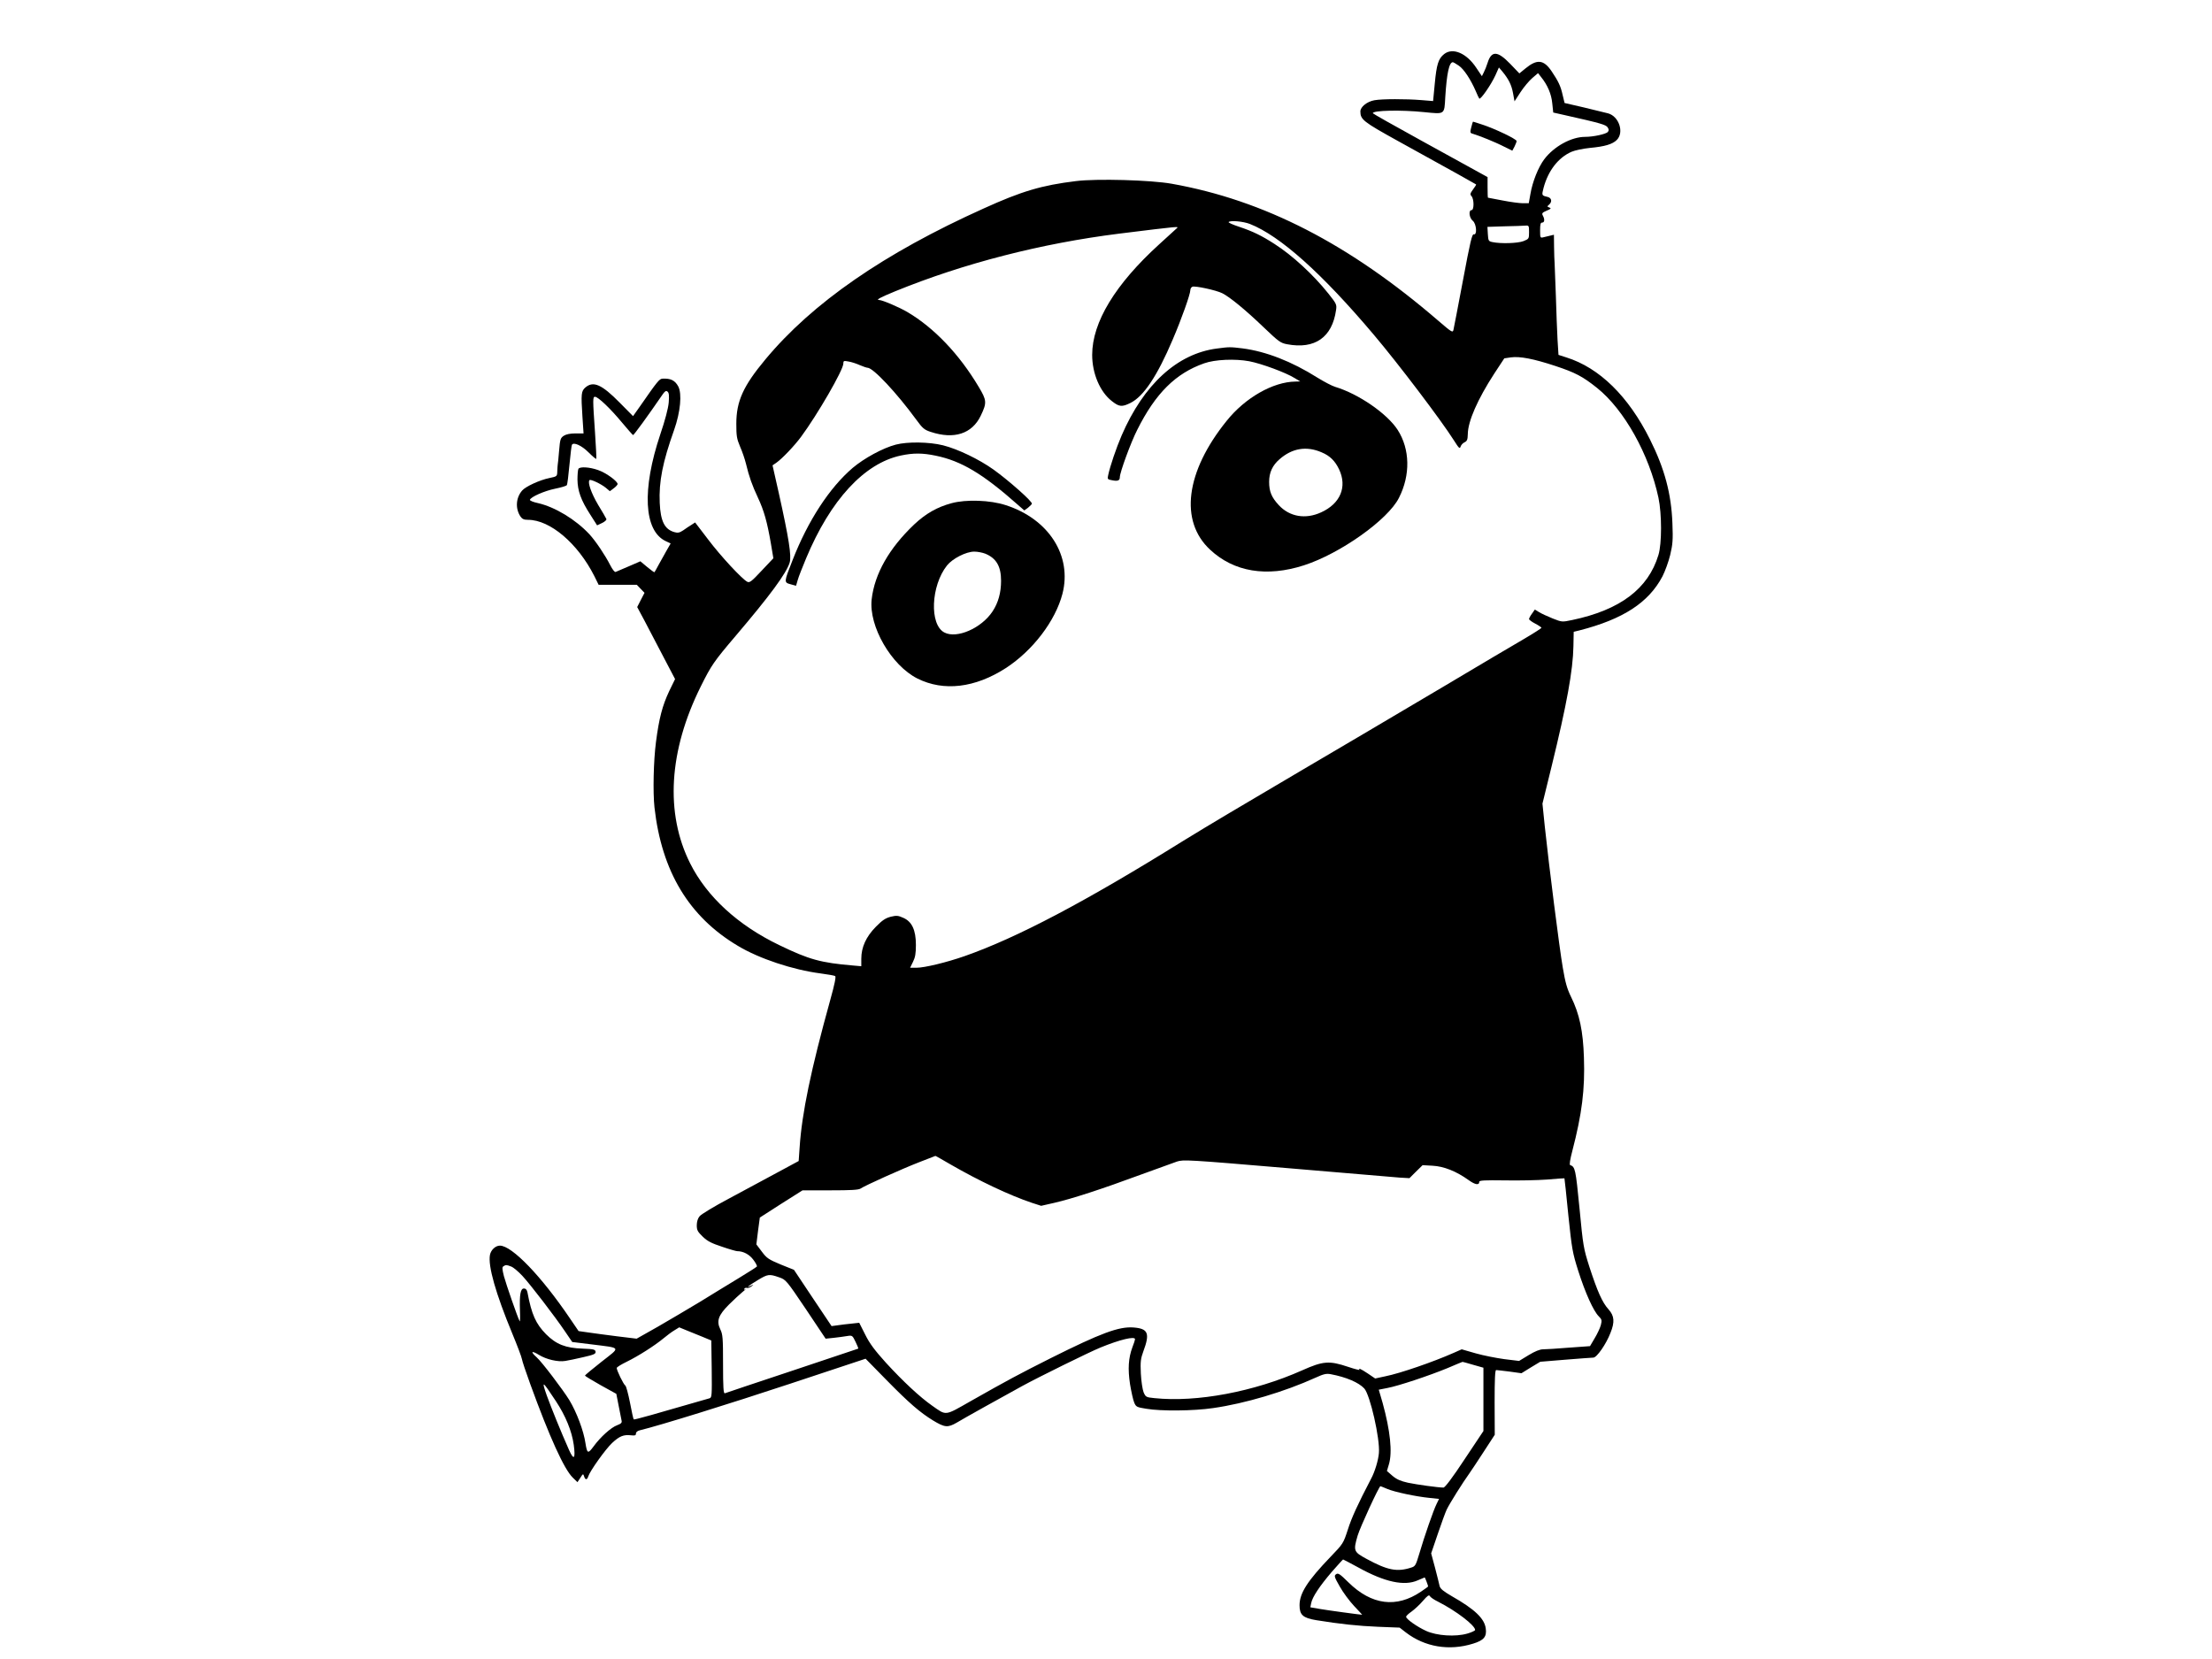 <?xml version="1.0" standalone="no"?>
<!DOCTYPE svg PUBLIC "-//W3C//DTD SVG 20010904//EN"
 "http://www.w3.org/TR/2001/REC-SVG-20010904/DTD/svg10.dtd">
<svg version="1.0" xmlns="http://www.w3.org/2000/svg"
 width="1600pt" height="1200pt" viewBox="0 0 1600 1200"
 preserveAspectRatio="xMidYMid meet">
<g transform="translate(0,1200) scale(0.1,-0.1)"
fill="#000000" stroke="none">
<path d="M10446 11609 c-42 -33 -55 -75 -68 -215 l-12 -125 -86 7 c-110 9
-283 9 -338 -1 -53 -9 -102 -48 -102 -81 0 -59 21 -75 272 -214 399 -220 562
-311 565 -314 2 -1 -8 -18 -22 -36 -21 -29 -23 -36 -11 -49 19 -22 19 -101 0
-101 -23 0 -17 -56 9 -77 27 -22 33 -106 7 -98 -12 4 -26 -55 -78 -333 -35
-185 -66 -347 -69 -359 -5 -21 -14 -15 -107 65 -646 557 -1262 874 -1931 993
-151 27 -543 38 -693 19 -246 -30 -392 -73 -667 -198 -722 -325 -1239 -683
-1579 -1092 -160 -192 -210 -302 -210 -465 0 -88 3 -108 27 -165 16 -36 35
-92 43 -125 23 -95 44 -154 86 -244 44 -94 67 -175 94 -332 l18 -107 -85 -90
c-73 -78 -87 -89 -104 -80 -38 20 -191 184 -283 306 l-94 123 -26 -17 c-15 -9
-42 -27 -60 -40 -27 -18 -40 -20 -64 -13 -71 20 -100 79 -106 211 -7 154 21
295 104 528 46 130 58 262 30 315 -24 44 -55 59 -114 56 -22 -1 -36 -17 -162
-199 l-51 -72 -97 98 c-129 131 -190 158 -247 110 -31 -27 -33 -45 -22 -213
l8 -120 -58 0 c-39 0 -68 -6 -85 -17 -24 -16 -27 -25 -34 -110 -4 -51 -9 -96
-10 -100 -1 -5 -2 -25 -3 -46 -1 -38 -1 -38 -58 -50 -69 -14 -171 -61 -196
-90 -45 -51 -51 -129 -13 -187 13 -19 25 -25 55 -25 160 0 360 -170 480 -407
l31 -63 138 0 138 0 28 -29 28 -29 -27 -52 -26 -51 52 -97 c28 -53 90 -171
136 -260 l86 -164 -42 -86 c-50 -106 -74 -198 -96 -368 -18 -136 -23 -364 -11
-474 52 -464 250 -792 604 -1002 153 -92 397 -173 597 -199 52 -7 99 -15 106
-19 7 -5 -3 -56 -35 -171 -141 -508 -206 -823 -222 -1068 l-7 -99 -126 -68
c-69 -37 -139 -75 -156 -84 -16 -9 -117 -63 -223 -120 -106 -56 -202 -114
-212 -128 -13 -15 -20 -40 -20 -65 0 -35 6 -46 43 -82 34 -33 64 -48 140 -73
52 -18 102 -32 109 -32 45 0 89 -24 117 -62 17 -22 28 -44 26 -49 -3 -4 -62
-42 -133 -85 -70 -42 -195 -119 -278 -170 -84 -50 -221 -132 -305 -180 l-154
-87 -140 17 c-77 10 -171 22 -210 28 l-70 10 -62 91 c-207 306 -420 527 -507
527 -32 0 -65 -31 -72 -67 -15 -80 41 -278 162 -570 36 -87 67 -169 69 -183 2
-14 29 -95 60 -180 141 -388 246 -618 308 -678 l34 -33 21 32 c19 30 20 31 27
10 8 -27 22 -27 30 0 13 40 124 196 173 242 54 50 83 61 137 55 28 -3 35 -1
35 13 0 10 11 19 27 23 145 35 647 191 1091 338 l543 180 152 -155 c164 -167
241 -233 335 -291 86 -52 107 -54 173 -16 49 30 328 185 474 265 119 65 482
244 565 278 139 57 250 84 250 60 0 -5 -8 -30 -19 -58 -29 -78 -34 -157 -17
-268 9 -54 22 -113 30 -132 13 -31 18 -34 88 -45 105 -18 341 -16 483 5 231
33 516 118 741 220 59 27 78 31 110 25 112 -21 202 -60 242 -103 42 -45 115
-365 106 -467 -4 -51 -29 -135 -56 -185 -98 -188 -142 -284 -169 -370 -32 -98
-34 -102 -124 -195 -168 -175 -225 -264 -225 -351 0 -70 24 -92 120 -108 172
-28 304 -42 449 -48 l155 -6 45 -35 c137 -105 313 -135 486 -81 78 24 100 50
92 109 -9 72 -78 139 -245 234 -62 36 -84 54 -89 74 -3 15 -18 74 -33 132
l-28 104 48 141 c26 77 55 156 64 175 22 46 115 194 166 265 12 17 58 86 102
154 l80 123 -1 234 c0 166 3 234 11 234 6 0 49 -5 97 -11 l86 -12 68 42 68 41
182 15 c100 8 191 15 202 15 25 0 93 98 124 179 32 79 28 123 -14 170 -45 49
-81 131 -138 306 -43 135 -46 151 -72 425 -28 284 -31 300 -68 313 -6 2 0 42
16 102 70 269 92 446 84 675 -6 192 -32 315 -93 439 -29 59 -42 105 -60 212
-25 145 -100 738 -130 1020 l-17 166 66 269 c110 449 155 697 158 870 l2 104
41 10 c316 81 501 201 601 391 19 37 44 106 56 155 18 76 21 109 16 229 -8
213 -56 394 -162 606 -156 313 -366 519 -606 594 l-56 18 -7 111 c-3 61 -9
203 -12 316 -4 113 -8 219 -9 235 -2 17 -3 70 -4 119 l-1 88 -25 -6 c-14 -3
-36 -9 -50 -12 -24 -6 -25 -5 -25 50 0 43 3 56 15 56 17 0 20 23 5 50 -9 17
-5 22 27 36 32 13 35 17 20 23 -17 6 -17 8 -3 20 25 21 20 50 -11 57 -42 10
-42 10 -28 65 33 124 106 219 202 261 25 11 84 23 132 28 110 10 165 27 196
58 54 54 16 170 -63 192 -20 5 -100 25 -176 43 l-139 32 -14 58 c-14 64 -31
99 -80 172 -57 84 -105 89 -189 20 l-44 -36 -67 70 c-91 94 -135 96 -163 6 -7
-22 -19 -53 -27 -68 l-14 -28 -41 61 c-70 106 -170 148 -232 99z m106 -84 c37
-25 86 -100 123 -185 10 -25 22 -49 25 -53 9 -10 85 99 117 169 l25 56 24 -28
c47 -57 67 -98 78 -157 l11 -60 43 66 c23 36 62 82 85 102 l42 36 22 -28 c47
-58 75 -124 81 -191 l7 -66 80 -18 c263 -59 302 -70 314 -90 9 -14 9 -23 1
-32 -12 -16 -106 -36 -165 -36 -99 0 -225 -69 -295 -162 -43 -57 -85 -162
-100 -251 l-12 -67 -44 0 c-24 0 -90 9 -146 20 -57 11 -104 20 -105 20 -2 0
-3 34 -3 75 l0 74 -69 38 c-38 21 -224 124 -414 228 -191 105 -347 193 -347
196 -1 21 205 25 371 8 152 -15 146 -20 153 108 11 174 28 253 55 253 3 0 23
-11 43 -25z m-1511 -1145 c218 -86 520 -356 895 -800 177 -209 488 -619 581
-766 36 -57 42 -63 48 -44 4 12 17 26 29 31 18 9 22 19 23 59 1 93 71 252 191
437 l73 111 47 7 c66 9 164 -10 322 -62 145 -48 198 -76 302 -159 197 -158
377 -481 444 -794 25 -118 25 -332 0 -414 -74 -245 -277 -398 -625 -471 -72
-15 -73 -15 -139 11 -37 15 -81 35 -99 46 l-31 19 -21 -30 c-12 -16 -21 -33
-21 -39 0 -5 20 -20 45 -33 25 -13 45 -27 45 -30 0 -3 -57 -40 -127 -81 -71
-41 -335 -197 -588 -348 -253 -150 -512 -303 -575 -340 -63 -37 -261 -153
-440 -259 -179 -106 -414 -245 -523 -309 -108 -64 -259 -155 -335 -202 -715
-445 -1206 -703 -1585 -836 -132 -46 -290 -84 -348 -84 l-46 0 21 43 c16 32
21 60 21 122 0 108 -29 169 -91 196 -38 17 -49 18 -91 8 -38 -10 -61 -25 -108
-73 -71 -72 -105 -148 -105 -231 l0 -54 -57 5 c-237 20 -320 43 -537 148 -299
144 -523 350 -644 591 -182 363 -155 814 77 1280 76 153 96 182 251 364 250
294 368 454 392 532 14 48 -6 175 -78 499 l-46 204 29 20 c40 28 129 121 177
186 119 161 306 484 306 530 0 20 3 22 38 15 20 -3 57 -15 81 -26 24 -10 49
-19 56 -19 41 0 211 -182 353 -376 45 -62 58 -73 104 -88 169 -56 299 -14 362
117 45 94 44 111 -15 209 -141 237 -323 427 -514 540 -61 36 -183 88 -206 88
-27 0 9 19 116 63 495 202 1055 346 1620 417 454 56 433 54 415 37 -8 -8 -65
-59 -125 -114 -318 -289 -485 -564 -485 -800 0 -134 56 -267 142 -334 53 -42
73 -44 134 -14 96 47 195 196 307 460 64 149 127 328 127 356 0 11 7 22 15 25
20 8 172 -25 216 -47 54 -27 169 -121 301 -248 107 -102 120 -112 168 -121
201 -38 326 50 354 247 6 40 3 46 -55 119 -109 137 -261 277 -391 360 -93 60
-155 90 -253 123 -46 15 -82 31 -78 35 14 13 105 5 154 -14z m2019 -59 c0 -48
-1 -49 -40 -65 -41 -16 -164 -20 -225 -7 -28 6 -30 9 -33 58 l-3 52 123 4 c68
1 135 4 151 5 26 2 27 0 27 -47z m-6223 -1233 c-4 -43 -26 -127 -61 -230 -134
-399 -119 -697 39 -772 l36 -17 -27 -47 c-14 -26 -40 -72 -57 -102 -16 -30
-31 -57 -33 -59 -2 -2 -25 15 -53 38 l-49 41 -83 -36 c-46 -19 -89 -38 -96
-41 -7 -3 -23 18 -39 49 -36 71 -105 174 -151 224 -100 107 -249 197 -372 225
-34 7 -60 18 -58 24 7 21 104 64 182 80 44 9 82 20 85 26 4 5 12 71 19 147 7
75 15 141 18 145 13 21 71 -6 120 -55 29 -29 54 -50 56 -47 2 2 -2 87 -9 189
-17 246 -17 260 0 260 22 0 112 -86 194 -185 41 -49 78 -91 81 -92 5 -2 106
137 216 297 16 22 23 26 34 17 10 -9 12 -28 8 -79z m2039 -5511 c208 -120 429
-224 587 -277 l68 -22 97 22 c126 29 344 100 617 201 121 44 242 88 268 97 46
15 76 14 795 -47 411 -35 779 -66 817 -69 l70 -4 47 47 48 47 72 -4 c81 -4
172 -40 261 -104 47 -34 77 -39 77 -12 0 10 39 12 182 10 101 -2 239 1 308 6
69 6 126 10 126 9 1 -1 14 -120 28 -265 26 -248 30 -272 72 -405 51 -160 110
-290 148 -328 23 -23 24 -29 15 -65 -6 -21 -26 -64 -45 -95 l-33 -56 -153 -11
c-84 -7 -168 -12 -187 -12 -23 0 -58 -14 -104 -42 l-69 -42 -107 13 c-58 8
-151 26 -207 42 l-101 29 -59 -26 c-147 -65 -387 -148 -493 -169 l-74 -16 -53
36 c-53 35 -70 42 -60 27 2 -4 -35 5 -82 21 -137 46 -181 43 -333 -25 -348
-155 -762 -233 -1069 -201 -60 6 -63 8 -78 42 -8 21 -17 79 -20 136 -4 86 -1
108 18 160 49 131 35 165 -71 173 -106 8 -237 -41 -599 -222 -234 -118 -304
-155 -581 -312 -188 -107 -172 -105 -276 -32 -90 63 -210 175 -334 310 -82 91
-119 140 -151 205 l-43 85 -55 -6 c-30 -3 -75 -8 -100 -12 l-45 -6 -136 203
-136 204 -97 39 c-86 36 -100 45 -135 92 l-40 53 12 97 13 97 154 99 155 98
200 0 c151 0 205 3 220 13 32 22 301 143 425 191 63 25 116 45 116 45 1 1 50
-27 110 -62z m-3179 -738 c15 -5 52 -36 81 -67 60 -65 235 -293 310 -404 l51
-75 138 -17 c222 -28 214 -16 74 -126 -66 -52 -120 -97 -120 -100 0 -3 51 -34
113 -69 l114 -63 17 -87 c9 -47 19 -95 21 -106 4 -16 -3 -23 -32 -34 -44 -16
-120 -84 -171 -154 -40 -54 -46 -52 -58 23 -13 90 -64 225 -117 313 -47 76
-200 278 -237 310 -46 41 -37 50 17 17 53 -33 138 -53 191 -44 20 3 78 15 129
27 79 18 92 24 90 40 -3 16 -14 19 -93 22 -124 4 -192 31 -265 104 -74 75
-105 143 -135 304 -4 18 -12 27 -25 27 -25 0 -33 -43 -29 -159 2 -49 1 -84 -2
-78 -15 27 -98 267 -114 326 -13 52 -14 66 -3 72 17 11 21 11 55 -2z m1938
-78 c49 -17 52 -19 194 -230 l143 -214 58 6 c33 4 76 9 97 13 37 6 39 5 61
-41 13 -26 22 -49 20 -50 -2 -1 -217 -73 -478 -160 -261 -87 -481 -160 -487
-163 -10 -3 -13 43 -13 209 0 192 -2 217 -20 254 -29 60 -14 102 63 179 34 34
78 74 97 90 19 15 29 24 21 20 -9 -5 -12 -3 -7 4 4 6 12 9 19 6 7 -2 21 3 32
11 19 15 19 16 -5 4 -40 -19 -16 1 52 42 71 43 82 45 153 20z m-555 -430 l65
-27 3 -206 c2 -190 1 -207 -15 -212 -397 -115 -545 -157 -549 -153 -3 2 -15
57 -27 121 -13 65 -28 121 -34 124 -13 8 -63 111 -62 127 0 6 33 26 72 45 84
41 203 117 267 170 25 21 60 47 79 58 l34 21 51 -21 c28 -11 80 -32 116 -47z
m5576 -203 l74 -21 0 -229 0 -229 -136 -204 c-87 -132 -142 -205 -153 -205
-37 0 -190 21 -257 35 -53 12 -81 24 -112 50 l-40 35 14 47 c27 88 10 245 -45
445 l-28 96 61 12 c81 15 305 90 436 144 58 25 107 45 108 45 2 1 37 -9 78
-21z m-6635 -263 c70 -106 115 -216 129 -315 14 -102 1 -117 -34 -38 -61 137
-127 301 -161 394 -40 114 -33 109 66 -41z m6014 -635 c52 -22 206 -55 307
-65 l67 -7 -18 -37 c-21 -41 -88 -233 -126 -363 -24 -80 -28 -88 -58 -97 -102
-33 -171 -19 -322 63 -94 51 -97 58 -65 168 18 61 155 358 165 358 2 0 24 -9
50 -20z m-208 -569 c190 -105 331 -135 428 -92 26 11 49 21 50 21 3 0 25 -59
25 -65 0 -2 -24 -19 -52 -38 -177 -120 -357 -97 -524 67 -63 62 -75 70 -90 59
-15 -11 -13 -19 27 -89 24 -43 71 -106 104 -141 33 -35 59 -63 58 -63 -13 0
-255 33 -306 42 l-69 12 6 30 c9 45 61 123 149 226 43 49 80 90 82 90 2 0 53
-27 112 -59z m576 -247 c130 -66 267 -171 267 -204 0 -5 -25 -17 -56 -26 -86
-25 -221 -16 -298 19 -66 30 -145 86 -145 102 -1 6 17 23 39 38 22 16 59 50
82 77 34 39 44 46 51 35 4 -9 31 -27 60 -41z"/>
<path d="M10642 11079 c-9 -34 -8 -41 6 -45 57 -17 167 -62 224 -91 l67 -33
16 30 c8 16 15 34 15 40 0 14 -161 91 -249 119 -35 12 -65 21 -66 21 -2 0 -7
-18 -13 -41z"/>
<path d="M8802 9479 c-286 -37 -529 -259 -689 -629 -39 -91 -83 -220 -97 -286
-7 -30 -5 -32 29 -38 40 -8 55 -2 55 22 0 35 80 253 126 343 132 264 278 409
484 481 78 28 224 34 326 15 89 -17 265 -82 329 -122 l40 -24 -35 -1 c-162 -2
-364 -117 -498 -285 -296 -367 -342 -724 -119 -931 172 -161 409 -200 679
-113 263 85 608 330 687 488 84 165 80 352 -9 491 -76 118 -283 261 -453 312
-23 7 -80 37 -127 66 -187 118 -373 190 -542 212 -91 11 -95 11 -186 -1z m758
-751 c60 -25 97 -62 126 -123 60 -127 9 -248 -130 -311 -113 -52 -228 -32
-306 52 -53 57 -70 99 -70 169 0 67 24 119 75 163 91 80 195 98 305 50z"/>
<path d="M6480 8784 c-93 -24 -229 -98 -313 -169 -167 -143 -323 -381 -435
-669 -62 -157 -62 -159 -14 -172 l40 -11 12 41 c6 23 34 93 61 158 176 422
421 687 685 743 89 19 157 19 252 -1 185 -38 340 -130 594 -355 l47 -41 25 18
c14 11 27 24 30 30 6 15 -166 167 -277 247 -105 75 -259 149 -366 176 -101 25
-257 27 -341 5z"/>
<path d="M6882 8360 c-104 -28 -186 -75 -270 -154 -181 -172 -286 -357 -307
-541 -22 -195 142 -478 331 -573 190 -95 417 -68 640 76 195 127 358 341 409
537 71 275 -99 541 -410 641 -112 37 -288 43 -393 14z m245 -365 c80 -33 114
-92 114 -196 0 -85 -20 -159 -62 -222 -80 -121 -258 -199 -348 -152 -109 56
-98 338 19 485 40 50 138 100 197 100 24 0 60 -7 80 -15z"/>
<path d="M4184 8609 c-4 -7 -7 -42 -7 -78 1 -81 25 -149 93 -254 l49 -77 36
17 c20 10 34 22 31 29 -3 7 -29 53 -60 103 -49 83 -77 163 -62 178 8 9 85 -28
119 -56 l28 -24 27 20 c14 10 27 24 29 30 6 18 -82 83 -141 103 -62 22 -131
26 -142 9z"/>
</g>
</svg>
